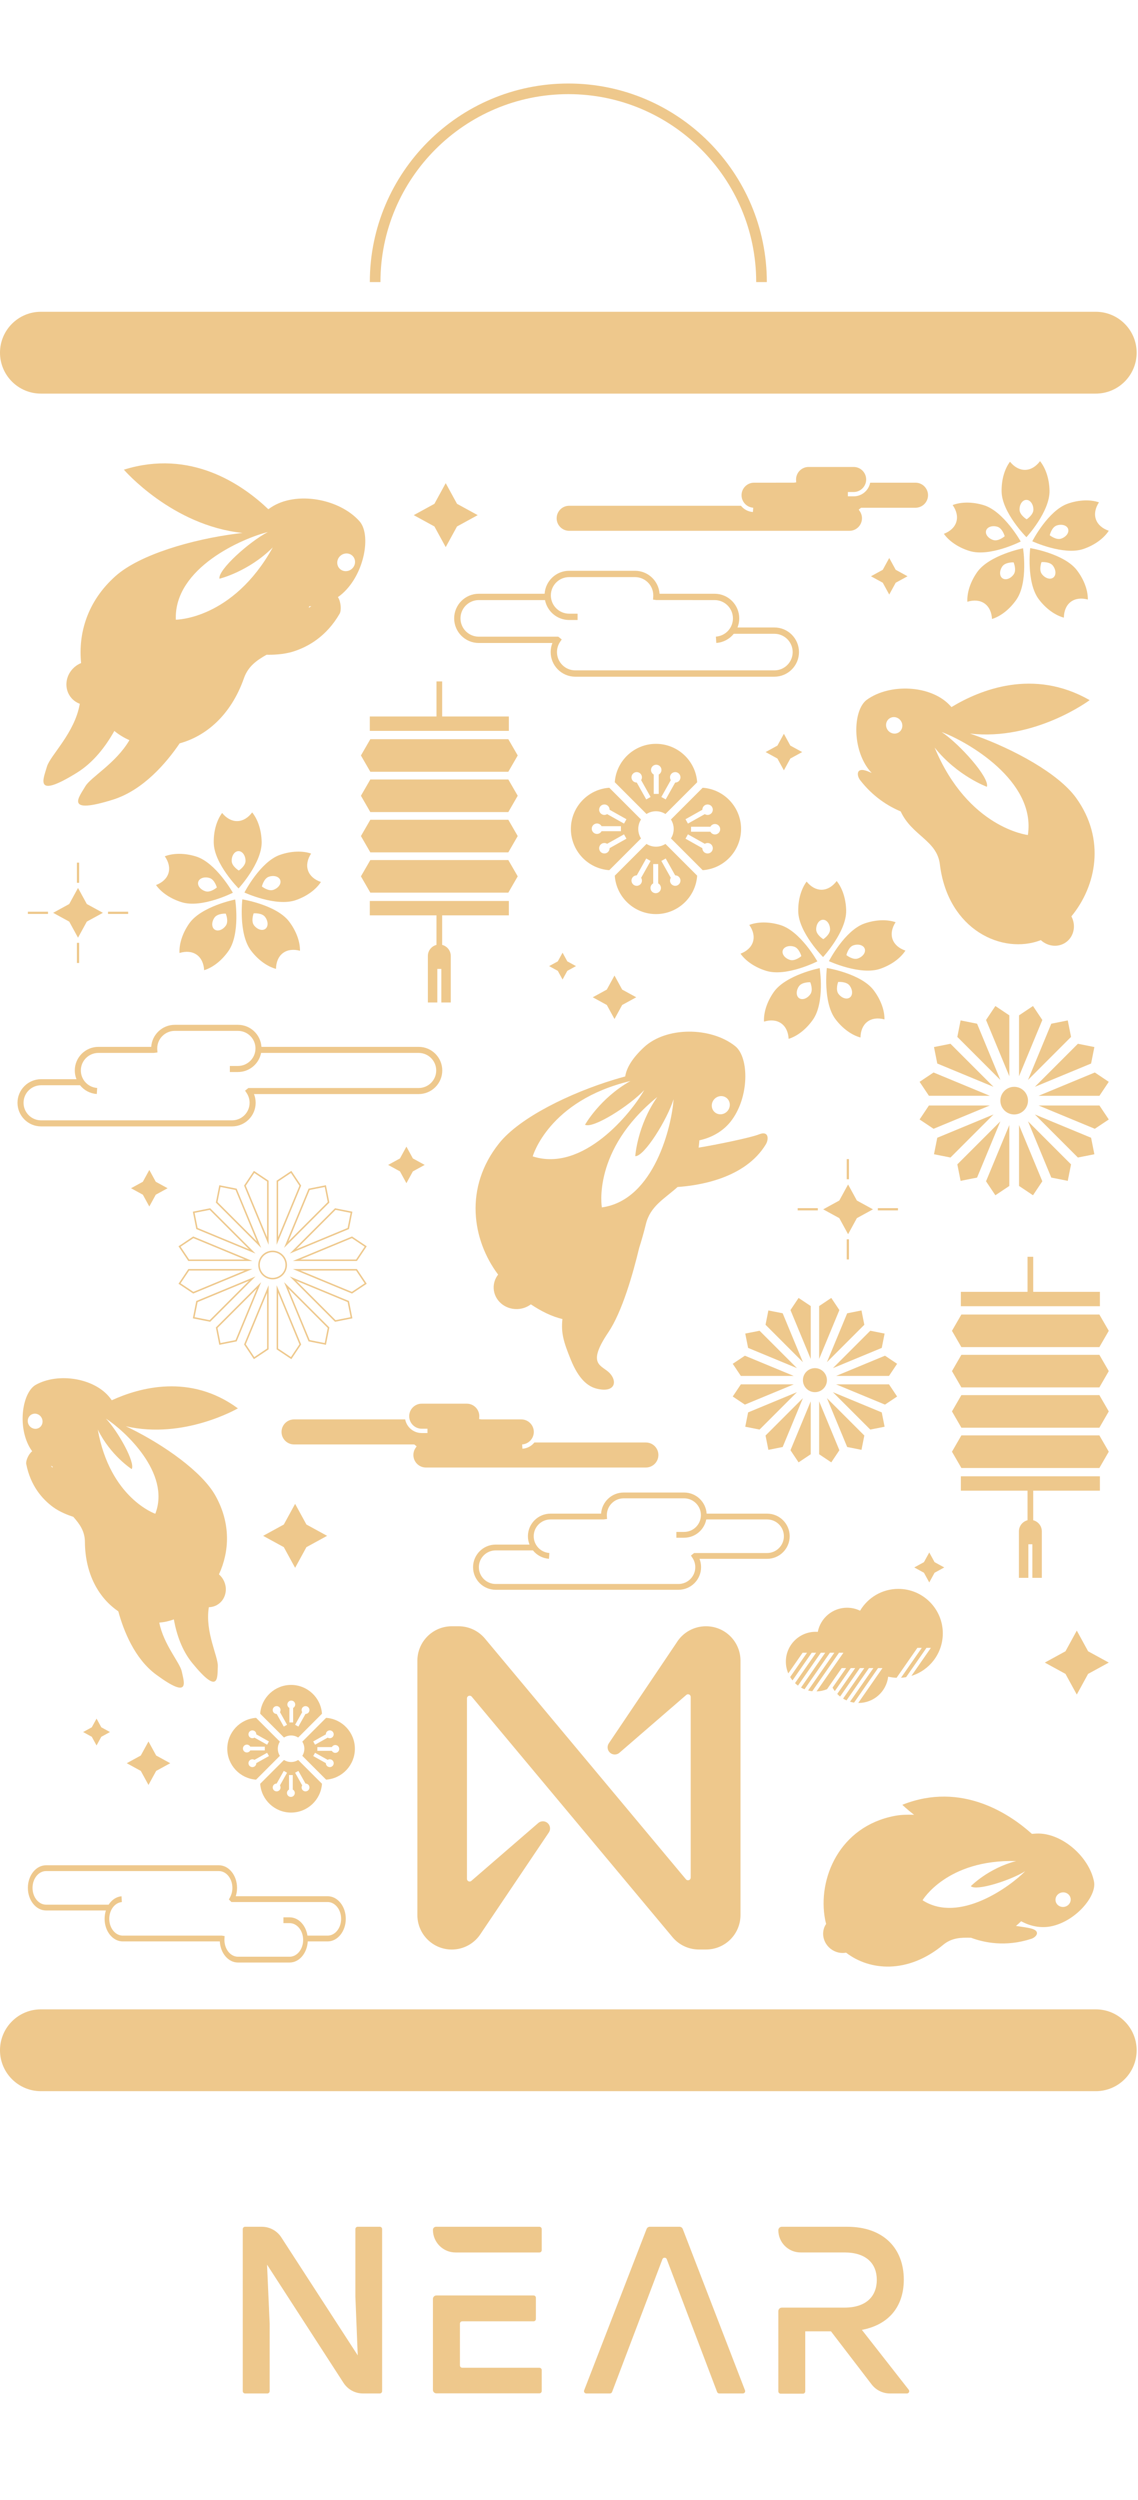 <svg height="1467" viewBox="0 0 668 1467" width="668" xmlns="http://www.w3.org/2000/svg"><g fill="#eec88c" fill-rule="evenodd" transform="translate(0 49)"><path d="m454.561 344.36h-116.884c-5.918 0-10.731-4.82-10.731-10.73 0-2.16.634-4.23 1.831-6l.955-1.42-2.032-1.63h-46.663c-5.919 0-10.734-4.82-10.734-10.73 0-5.92 4.815-10.74 10.734-10.74h38.874c1.29 6.65 7.151 11.69 14.171 11.69h4.954v-3.71h-4.954c-5.917 0-10.732-4.81-10.732-10.73s4.815-10.73 10.732-10.73h38.661c5.916 0 10.733 4.81 10.733 10.73 0 .25-.011.49-.026.74l-.114 1.73 2.001.27 34.159.01c5.919 0 10.733 4.82 10.733 10.74 0 5.63-4.397 10.33-10.008 10.7l.247 3.71c4.155-.28 7.806-2.33 10.258-5.37h23.835c5.918 0 10.733 4.82 10.733 10.74 0 5.91-4.815 10.73-10.733 10.73m0-25.18h-21.652c.662-1.65 1.028-3.45 1.028-5.33 0-7.97-6.479-14.45-14.441-14.45h-32.341c-.494-7.52-6.771-13.48-14.412-13.48h-38.661c-7.64 0-13.898 5.97-14.393 13.48h-38.652c-7.964 0-14.443 6.48-14.443 14.45 0 7.96 6.479 14.44 14.443 14.44h43.218c-.672 1.68-1.019 3.49-1.019 5.34 0 7.96 6.478 14.44 14.441 14.44h116.884c7.963 0 14.441-6.48 14.441-14.44 0-7.97-6.478-14.45-14.441-14.45"/><path d="m450.283 862.272h-42.854l-1.861 1.505.876 1.295c1.099 1.63 1.681 3.533 1.681 5.508 0 5.434-4.421 9.855-9.856 9.855h-107.325c-5.435 0-9.856-4.421-9.856-9.855s4.421-9.855 9.856-9.855h21.885c2.251 2.792 5.605 4.669 9.419 4.924l.227-3.398c-5.153-.342-9.189-4.663-9.189-9.833 0-5.435 4.421-9.856 9.855-9.856h31.139l2.063-.266-.103-1.582c-.015-.224-.023-.452-.023-.68 0-5.433 4.421-9.856 9.856-9.856h35.499c5.435 0 9.854 4.423 9.854 9.856 0 5.432-4.419 9.854-9.854 9.854h-4.549v3.405h4.549c6.446 0 11.828-4.625 13.012-10.731h35.699c5.433 0 9.855 4.421 9.855 9.856 0 5.432-4.422 9.854-9.855 9.854m0-23.114h-35.494c-.454-6.905-6.2-12.386-13.217-12.386h-35.499c-7.019 0-12.778 5.479-13.233 12.386h-29.699c-7.312 0-13.26 5.948-13.26 13.26 0 1.726.335 3.38.944 4.902h-19.881c-7.312 0-13.262 5.947-13.262 13.26s5.95 13.262 13.262 13.262h107.325c7.314 0 13.261-5.949 13.261-13.262 0-1.696-.318-3.355-.934-4.901h39.687c7.31 0 13.26-5.95 13.26-13.261 0-7.312-5.95-13.26-13.26-13.26"/><path d="m245.76 589.412h-99.972l-1.944 1.569.914 1.355c1.149 1.701 1.757 3.691 1.757 5.754 0 5.676-4.618 10.294-10.294 10.294h-112.105c-5.675 0-10.293-4.618-10.293-10.294s4.618-10.293 10.293-10.293h22.862c2.35 2.916 5.852 4.878 9.837 5.141l.236-3.549c-5.382-.359-9.597-4.87-9.597-10.271 0-5.677 4.619-10.294 10.294-10.294h32.525l2.159-.273-.112-1.662c-.016-.234-.024-.468-.024-.706 0-5.676 4.618-10.294 10.293-10.294h37.081c5.676 0 10.294 4.618 10.294 10.294 0 5.677-4.618 10.294-10.294 10.294h-4.752v3.556h4.752c6.734 0 12.355-4.831 13.593-11.209h92.497c5.675 0 10.293 4.617 10.293 10.294s-4.618 10.294-10.293 10.294m0-24.145h-92.285c-.475-7.209-6.477-12.936-13.805-12.936h-37.081c-7.329 0-13.348 5.724-13.821 12.936h-31.02c-7.638 0-13.851 6.212-13.851 13.851 0 1.803.35 3.531.987 5.12h-20.768c-7.637 0-13.851 6.214-13.851 13.852 0 7.637 6.214 13.851 13.851 13.851h112.105c7.638 0 13.851-6.214 13.851-13.851 0-1.772-.333-3.503-.977-5.121h96.665c7.637 0 13.852-6.213 13.852-13.851 0-7.639-6.215-13.851-13.852-13.851"/><path d="m192.321 1086.767h-11.836c-.952-6.104-5.278-10.731-10.461-10.731h-3.655v3.405h3.655c4.368 0 7.922 4.42 7.922 9.854 0 5.433-3.554 9.854-7.922 9.854h-30.358c-4.368 0-7.923-4.421-7.923-9.854 0-.228.008-.453.018-.677l.085-1.585-1.567-.266h-58.22c-4.367 0-7.921-4.423-7.921-9.855 0-5.171 3.245-9.49 7.385-9.833l-.181-3.399c-3.066.253-5.761 2.132-7.571 4.924h-36.75c-4.368 0-7.922-4.421-7.922-9.856s3.554-9.854 7.922-9.854h101.467c4.369 0 7.923 4.419 7.923 9.854 0 1.976-.469 3.881-1.353 5.511l-.706 1.296 1.501 1.501h56.468c4.367 0 7.92 4.421 7.92 9.856 0 5.432-3.553 9.855-7.92 9.855m0-23.117h-53.926c.496-1.548.753-3.205.753-4.902 0-7.312-4.782-13.261-10.66-13.261h-101.467c-5.878 0-10.66 5.949-10.66 13.261 0 7.314 4.782 13.261 10.66 13.261h35.139c-.489 1.522-.759 3.178-.759 4.903 0 7.311 4.781 13.261 10.658 13.261h56.969c.365 6.905 4.997 12.384 10.638 12.384h30.358c5.64 0 10.259-5.479 10.624-12.384h11.673c5.878 0 10.658-5.95 10.658-13.261 0-7.312-4.78-13.262-10.658-13.262"/><path d="m645.636 709.007h-39.142v-20.571h-3.341v20.571h-39.142v8.444h81.625z"/><path d="m564.011 825.697h39.142v17.339c-2.905.745-5.054 3.372-5.054 6.506v27.292h5.551v-19.706h2.347v19.706h5.55v-27.292c0-3.134-2.151-5.761-5.053-6.506v-17.339h39.142v-8.442h-81.625z"/><path d="m645.325 741.452 5.521-9.565-5.521-9.563h-81.003l-5.523 9.563 5.523 9.565z"/><path d="m564.322 745.966-5.523 9.565 5.523 9.563h81.003l5.521-9.563-5.521-9.565z"/><path d="m564.322 769.609-5.523 9.565 5.523 9.563h81.003l5.521-9.563-5.521-9.565z"/><path d="m564.322 793.253-5.523 9.563 5.523 9.562h81.003l5.521-9.562-5.521-9.563z"/><path d="m298.692 371.41h-39.141v-20.57h-3.342v20.57h-39.141v8.45h81.624z"/><path d="m217.068 488.1h39.141v17.34c-2.906.743-5.055 3.372-5.055 6.506v27.291h5.552v-19.705h2.347v19.705h5.55v-27.291c0-3.134-2.151-5.763-5.052-6.506v-17.34h39.141v-8.442h-81.624z"/><path d="m298.383 403.85 5.52-9.56-5.52-9.56h-81.003l-5.523 9.56 5.523 9.56z"/><path d="m217.38 408.37-5.523 9.56 5.523 9.57h81.003l5.519-9.57-5.519-9.56z"/><path d="m217.38 432.01-5.523 9.57 5.523 9.56h81.003l5.519-9.56-5.519-9.57z"/><path d="m217.38 455.66-5.523 9.56 5.523 9.565h81.003l5.519-9.565-5.519-9.56z"/><path d="m492.185 534.195c-1.896-2.512-.187-7.004-.187-7.004s4.791-.418 6.685 2.095c1.901 2.512 1.983 5.648.186 7.005-1.794 1.353-4.786.417-6.684-2.096m16.979 16.32c2.666-2.009 6.23-2.379 10.021-1.361.078-5.206-2.077-11.456-6.324-17.086-7.455-9.868-27.51-13.079-27.51-13.079s-2.397 20.168 5.06 30.038c4.248 5.629 9.673 9.409 14.698 10.757.061-3.923 1.389-7.253 4.055-9.269"/><path d="m496.825 511.431s1.081-4.684 4.059-5.712c2.975-1.029 5.984-.139 6.718 1.986.735 2.126-1.083 4.684-4.058 5.711-2.976 1.029-6.719-1.985-6.719-1.985m34.649-2.642c-3.714-1.269-6.469-3.561-7.56-6.719-1.092-3.156-.337-6.66 1.801-9.95-4.924-1.685-11.54-1.568-18.202.733-11.691 4.043-20.942 22.125-20.942 22.125s18.438 8.509 30.13 4.472c6.666-2.306 11.937-6.293 14.773-10.661"/><path d="m483.062 490.68c2.25-.044 4.122 2.477 4.177 5.628.059 3.145-3.961 5.774-3.961 5.774s-4.122-2.477-4.181-5.627c-.058-3.146 1.716-5.732 3.965-5.775m.068 21.896s13.794-14.907 13.567-27.274c-.133-7.05-2.297-13.299-5.575-17.344-2.351 3.14-5.385 5.052-8.725 5.115-3.339.063-6.44-1.738-8.911-4.787-3.121 4.164-5.053 10.489-4.922 17.539.227 12.366 14.566 26.751 14.566 26.751"/><path d="m463.741 514.251c-3.012-.919-4.921-3.408-4.268-5.558.655-2.147 3.625-3.151 6.643-2.234 3.014.921 4.268 5.558 4.268 5.558s-3.632 3.152-6.643 2.234m-5.704-20.472c-6.744-2.055-13.357-1.927-18.217-.062 2.259 3.209 3.142 6.683 2.171 9.88-.975 3.196-3.645 5.588-7.309 6.993 2.996 4.257 8.413 8.05 15.159 10.104 11.832 3.602 29.944-5.588 29.944-5.588s-9.913-17.726-21.748-21.327"/><path d="m469.082 536.699c-1.842-1.287-1.877-4.424-.074-7.004 1.805-2.581 6.603-2.341 6.603-2.341s1.879 4.424.078 7.004c-1.809 2.587-4.764 3.631-6.607 2.341m12.075-17.629s-19.922 3.951-27.005 14.091c-4.041 5.782-5.961 12.109-5.688 17.307 3.753-1.155 7.328-.921 10.066.991s4.19 5.191 4.395 9.11c4.976-1.533 10.254-5.515 14.293-11.294 7.082-10.139 3.939-30.205 3.939-30.205"/><path d="m149.086 493.924c-1.897-2.512-.187-7.005-.187-7.005s4.79-.417 6.685 2.096c1.901 2.511 1.982 5.648.187 7.005-1.795 1.353-4.787.417-6.685-2.096m16.979 16.32c2.667-2.009 6.23-2.379 10.022-1.361.077-5.206-2.076-11.456-6.326-17.085-7.454-9.869-27.51-13.08-27.51-13.08s-2.395 20.168 5.06 30.038c4.249 5.629 9.674 9.409 14.7 10.756.06-3.922 1.388-7.252 4.054-9.268"/><path d="m153.727 471.161s1.08-4.684 4.059-5.711c2.975-1.03 5.985-.14 6.718 1.984.734 2.127-1.083 4.685-4.058 5.712-2.976 1.029-6.719-1.985-6.719-1.985m34.65-2.642c-3.715-1.269-6.469-3.559-7.562-6.719-1.091-3.16-.335-6.66 1.801-9.95-4.923-1.69-11.538-1.57-18.201.73-11.692 4.05-20.942 22.128-20.942 22.128s18.439 8.51 30.13 4.472c6.665-2.306 11.937-6.293 14.774-10.661"/><path d="m139.963 450.41c2.25-.04 4.121 2.48 4.178 5.63.058 3.14-3.963 5.77-3.963 5.77s-4.12-2.48-4.181-5.63c-.056-3.14 1.718-5.73 3.966-5.77m.07 21.896s13.792-14.906 13.565-27.276c-.132-7.05-2.297-13.3-5.574-17.34-2.353 3.14-5.385 5.05-8.725 5.11-3.339.07-6.44-1.74-8.911-4.78-3.123 4.16-5.055 10.48-4.923 17.53.228 12.37 14.568 26.756 14.568 26.756"/><path d="m120.643 473.98c-3.011-.919-4.921-3.408-4.267-5.558.655-2.148 3.625-3.152 6.643-2.234 3.013.921 4.267 5.558 4.267 5.558s-3.632 3.152-6.643 2.234m-5.704-20.47c-6.744-2.06-13.358-1.93-18.216-.06 2.258 3.21 3.141 6.68 2.169 9.88-.974 3.191-3.644 5.584-7.307 6.988 2.996 4.258 8.413 8.051 15.159 10.105 11.833 3.602 29.944-5.588 29.944-5.588s-9.913-17.725-21.748-21.325"/><path d="m125.983 496.428c-1.843-1.287-1.878-4.424-.074-7.004 1.805-2.581 6.603-2.341 6.603-2.341s1.878 4.425.077 7.004c-1.808 2.587-4.762 3.631-6.606 2.341m12.075-17.629s-19.921 3.951-27.006 14.091c-4.04 5.782-5.96 12.109-5.686 17.307 3.753-1.155 7.328-.922 10.066.991 2.738 1.912 4.19 5.191 4.395 9.11 4.975-1.533 10.254-5.515 14.292-11.294 7.082-10.139 3.939-30.205 3.939-30.205"/><path d="m611.554 287.83c-1.896-2.51-.187-7-.187-7s4.791-.42 6.685 2.09c1.902 2.51 1.985 5.65.188 7.01-1.794 1.35-4.786.41-6.686-2.1m16.98 16.32c2.666-2.01 6.231-2.38 10.023-1.36.077-5.21-2.077-11.46-6.327-17.08-7.453-9.88-27.51-13.09-27.51-13.09s-2.395 20.17 5.06 30.04c4.248 5.63 9.673 9.41 14.7 10.76.061-3.92 1.39-7.25 4.054-9.27"/><path d="m616.194 265.07s1.081-4.69 4.061-5.72c2.975-1.02 5.984-.13 6.718 1.99.733 2.13-1.084 4.69-4.058 5.71-2.978 1.03-6.721-1.98-6.721-1.98m34.652-2.64c-3.715-1.27-6.471-3.57-7.563-6.72-1.09-3.16-.336-6.66 1.801-9.95-4.923-1.69-11.538-1.57-18.202.73-11.691 4.04-20.94 22.12-20.94 22.12s18.438 8.51 30.128 4.48c6.666-2.31 11.938-6.3 14.776-10.66"/><path d="m602.433 244.32c2.25-.05 4.122 2.47 4.177 5.62.058 3.15-3.961 5.78-3.961 5.78s-4.122-2.48-4.183-5.63c-.056-3.15 1.717-5.73 3.967-5.77m.068 21.89s13.793-14.91 13.565-27.27c-.131-7.05-2.296-13.3-5.573-17.35-2.353 3.14-5.383 5.06-8.725 5.12-3.339.06-6.439-1.74-8.911-4.79-3.123 4.17-5.053 10.49-4.922 17.54.228 12.37 14.566 26.75 14.566 26.75"/><path d="m583.112 267.89c-3.014-.92-4.922-3.41-4.268-5.56.657-2.15 3.625-3.15 6.644-2.24 3.011.93 4.265 5.56 4.265 5.56s-3.63 3.15-6.641 2.24m-5.702-20.48c-6.748-2.05-13.36-1.92-18.221-.06 2.26 3.21 3.143 6.69 2.171 9.88-.975 3.2-3.644 5.59-7.306 7 2.995 4.25 8.412 8.05 15.158 10.1 11.832 3.6 29.944-5.59 29.944-5.59s-9.914-17.72-21.746-21.33"/><path d="m588.453 290.33c-1.844-1.28-1.879-4.42-.076-7 1.805-2.58 6.605-2.34 6.605-2.34s1.877 4.42.076 7c-1.807 2.59-4.762 3.63-6.605 2.34m12.074-17.62s-19.922 3.95-27.006 14.09c-4.039 5.78-5.96 12.11-5.685 17.3 3.752-1.15 7.327-.92 10.065.99 2.74 1.92 4.19 5.2 4.395 9.11 4.975-1.53 10.254-5.51 14.291-11.29 7.084-10.14 3.94-30.2 3.94-30.2"/><path d="m459.433 721.607-8.403-1.674-1.668 8.407 21.955 21.957z"/><path d="m475.886 717.351-7.124-4.761-4.759 7.124 11.883 28.687z"/><path d="m465.926 758.363-28.688-11.882-7.125 4.756 4.763 7.126z"/><path d="m507.358 728.337-1.672-8.404-8.401 1.674-11.884 28.686z"/><path d="m487.956 712.59-7.124 4.761v31.05l11.882-28.687z"/><path d="m517.587 741.91 1.672-8.403-8.406-1.67-21.955 21.956z"/><path d="m521.842 758.363 4.761-7.126-7.124-4.756-28.689 11.882z"/><path d="m434.874 763.307-4.761 7.124 7.124 4.759 28.689-11.883z"/><path d="m467.82 753.793-21.958-21.956-8.403 1.67 1.672 8.403z"/><path d="m480.832 804.319 7.124 4.761 4.759-7.126-11.883-28.687z"/><path d="m488.897 767.877 21.955 21.955 8.406-1.67-1.672-8.401z"/><path d="m497.285 800.062 8.401 1.67 1.672-8.401-21.957-21.955z"/><path d="m490.79 763.307 28.687 11.883 7.126-4.759-4.761-7.124z"/><path d="m449.361 793.331 1.668 8.401 8.403-1.67 11.884-28.685z"/><path d="m439.131 779.76-1.672 8.401 8.403 1.67 21.955-21.955z"/><path d="m468.762 809.08 7.124-4.761v-31.052l-11.883 28.687z"/><path d="m485.405 760.835c0-3.892-3.154-7.05-7.048-7.05-3.892 0-7.047 3.158-7.047 7.05 0 3.893 3.155 7.047 7.047 7.047 3.894 0 7.048-3.154 7.048-7.047"/><path d="m127.668 656.335 23.123 23.123-12.515-30.214-8.849-1.76zm25.641 26.893-26.601-26.601 2.023-10.183 10.181 2.026z"/><path d="m144.269 646.765 12.513 30.213v-32.702l-7.502-5.016zm13.397 34.656-14.395-34.756 5.766-8.63 8.629 5.767z"/><path d="m111.021 690.036h32.702l-30.214-12.517-7.503 5.014zm37.146.885h-37.618l-5.768-8.632 8.631-5.766z"/><path d="m181.771 649.245-12.514 30.214 23.124-23.123-1.758-8.851zm-15.03 33.979 14.394-34.753 10.182-2.026 2.023 10.181-.166.168z"/><path d="m163.267 644.276v32.7l12.514-30.213-5.01-7.503zm-.884 37.146v-37.62l8.633-5.767 5.763 8.63z"/><path d="m196.965 660.921-23.124 23.126 30.217-12.517 1.76-8.85zm-26.89 25.642 26.599-26.603 10.185 2.025-2.028 10.182z"/><path d="m176.325 690.036h32.7l5.017-7.503-7.502-5.014zm33.174.885h-37.618l34.757-14.398 8.629 5.766z"/><path d="m106.007 704.022 7.505 5.012 30.212-12.513h-32.703zm7.407 6.01-8.633-5.766 5.769-8.63h37.618z"/><path d="m115.993 671.531 30.212 12.515-23.123-23.124-8.85 1.758zm33.979 15.03-34.754-14.393-2.026-10.182 10.181-2.025.166.168z"/><path d="m163.267 742.281 7.504 5.014 5.01-7.504-12.514-30.213zm7.749 6.24-8.633-5.767v-37.62l14.396 34.753z"/><path d="m173.843 702.511 23.122 23.122 8.852-1.758-1.759-8.849zm22.831 24.081-.167-.166-26.432-26.431 34.756 14.394 2.026 10.18z"/><path d="m181.771 737.31 8.852 1.76 1.758-8.849-23.124-23.124zm9.546 2.801-10.182-2.028-14.394-34.754 26.599 26.6z"/><path d="m176.325 696.521 30.212 12.513 7.505-5.012-5.017-7.501zm30.311 13.511-34.755-14.396h37.618l5.768 8.63z"/><path d="m127.668 730.221 1.759 8.849 8.849-1.76 12.514-30.213zm1.063 9.89-2.023-10.182.167-.168 26.433-26.433-14.396 34.755z"/><path d="m114.229 723.876 8.854 1.758 23.122-23.122-30.215 12.514zm9.145 2.717-10.185-2.024 2.026-10.179 34.757-14.394z"/><path d="m144.269 739.791 5.011 7.504 7.502-5.014v-32.703zm4.768 8.73-5.766-8.633 14.395-34.754v37.62z"/><path d="m160.025 685.739c-4.157 0-7.54 3.382-7.54 7.538 0 4.159 3.383 7.54 7.54 7.54 4.156 0 7.538-3.381 7.538-7.54 0-4.156-3.382-7.538-7.538-7.538m0 15.961c-4.645 0-8.423-3.777-8.423-8.423 0-4.644 3.778-8.423 8.423-8.423s8.422 3.779 8.422 8.423c0 4.646-3.777 8.423-8.422 8.423"/><path d="m573.537 551.68-9.67-1.925-1.923 9.672 25.271 25.271z"/><path d="m592.475 546.781-8.2-5.479-5.478 8.201 13.678 33.014z"/><path d="m581.012 593.981-33.017-13.676-8.2 5.478 5.48 8.198z"/><path d="m628.697 559.426-1.925-9.671-9.672 1.925-13.674 33.014z"/><path d="m606.363 541.301-8.198 5.479v35.737l13.677-33.017z"/><path d="m640.467 575.045 1.927-9.671-9.676-1.921-25.268 25.269z"/><path d="m645.365 593.981 5.481-8.198-8.202-5.478-33.015 13.676z"/><path d="m545.274 599.672-5.479 8.198 8.2 5.478 33.016-13.676z"/><path d="m583.188 588.721-25.267-25.268-9.671 1.921 1.922 9.671z"/><path d="m598.165 646.873 8.198 5.48 5.48-8.203-13.678-33.014z"/><path d="m607.45 604.933 25.268 25.268 9.673-1.922-1.924-9.672z"/><path d="m617.101 641.973 9.672 1.925 1.925-9.672-25.271-25.269z"/><path d="m609.629 599.672 33.016 13.676 8.202-5.478-5.48-8.198z"/><path d="m561.944 634.226 1.923 9.672 9.67-1.925 13.678-33.016z"/><path d="m550.171 618.607-1.925 9.672 9.676 1.922 25.267-25.268z"/><path d="m584.274 652.353 8.2-5.48v-35.738l-13.678 33.015z"/><path d="m603.431 596.826c0-4.479-3.631-8.111-8.11-8.111-4.481 0-8.114 3.632-8.114 8.111s3.633 8.111 8.114 8.111c4.479 0 8.11-3.632 8.11-8.111"/><path d="m383.739 416.83h2.935v-11.35c.973-.54 1.603-1.57 1.603-2.69 0-1.69-1.377-3.07-3.069-3.07-1.694 0-3.07 1.38-3.07 3.07 0 1.12.63 2.15 1.601 2.69zm4.466 1.82 2.557 1.43 5.559-9.9h.041c1.109 0 2.133-.59 2.671-1.56.832-1.47.305-3.35-1.171-4.18-.46-.25-.977-.39-1.5-.39-1.111 0-2.138.6-2.679 1.57-.549.98-.506 2.19.081 3.13zm-8.862 1.43 2.558-1.43-5.56-9.9c.588-.94.631-2.15.083-3.13-.543-.97-1.57-1.57-2.68-1.57-.523 0-1.041.14-1.501.39-1.477.83-2 2.71-1.171 4.18.538.97 1.564 1.56 2.674 1.56h.038zm11.271 8.55c-1.668-1.06-3.582-1.61-5.563-1.61-1.977 0-3.886.55-5.55 1.61l-18.635-18.64c.889-12.65 11.461-22.53 24.185-22.53 12.733 0 23.307 9.88 24.19 22.55z"/><path d="m373.744 464.64c-1.109 0-2.134.6-2.672 1.563-.403.714-.5 1.543-.279 2.332.221.791.736 1.447 1.45 1.846.46.258.979.394 1.501.394 1.11 0 2.137-.6 2.68-1.567.549-.979.506-2.188-.083-3.128l5.56-9.9-2.559-1.44-5.558 9.9c-.014 0-.028 0-.04 0zm20.021 1.44c-.587.94-.631 2.149-.082 3.128.541.967 1.568 1.567 2.679 1.567.524 0 1.04-.136 1.5-.394.713-.399 1.23-1.055 1.45-1.846.224-.789.124-1.618-.279-2.332-.538-.963-1.561-1.563-2.671-1.563-.013 0-.027 0-.041 0l-5.558-9.9-2.558 1.44zm-10.333 3.271c-.973.532-1.603 1.564-1.603 2.688 0 1.692 1.376 3.07 3.067 3.07 1.695 0 3.072-1.378 3.072-3.07 0-1.124-.63-2.156-1.602-2.688v-11.351h-2.934zm1.62 18.015c-12.729-.002-23.301-9.88-24.186-22.536l18.631-18.63c1.666 1.05 3.577 1.61 5.555 1.61 1.985 0 3.897-.56 5.567-1.62l18.622 18.62c-.879 12.67-11.451 22.554-24.189 22.556z"/><path d="m402.384 431.7 1.436 2.56 9.901-5.56c.488.31 1.056.48 1.638.48.518 0 1.033-.14 1.49-.4.715-.4 1.231-1.05 1.452-1.84.222-.79.122-1.62-.277-2.34-.543-.96-1.57-1.56-2.681-1.56-.521 0-1.042.13-1.498.39-.981.55-1.571 1.61-1.563 2.71zm14.606 7.33c.535.98 1.566 1.61 2.689 1.61 1.693 0 3.069-1.38 3.069-3.07s-1.376-3.07-3.069-3.07c-1.123 0-2.154.63-2.687 1.6h-11.356v2.93zm-4.708 9.65c-.008 1.11.582 2.17 1.563 2.72.456.25.977.39 1.498.39 1.111 0 2.136-.6 2.681-1.57.399-.71.499-1.54.277-2.33-.221-.79-.737-1.45-1.452-1.85-.457-.25-.972-.39-1.49-.39-.582 0-1.15.17-1.638.47l-9.901-5.56-1.436 2.56zm-18.446-5.72c1.058-1.66 1.617-3.57 1.617-5.55s-.561-3.89-1.617-5.55l18.629-18.63c12.663.88 22.54 11.45 22.54 24.18s-9.875 23.3-22.533 24.19z"/><path d="m366.289 434.26 1.435-2.56-9.901-5.56c.013-1.1-.58-2.16-1.56-2.71-.458-.26-.976-.39-1.498-.39-1.112 0-2.137.6-2.68 1.57-.4.71-.499 1.54-.278 2.33s.738 1.44 1.452 1.84c.455.26.971.4 1.49.4.58 0 1.149-.17 1.638-.48zm-15.86-.07c-1.694 0-3.072 1.38-3.072 3.07s1.378 3.07 3.072 3.07c1.123 0 2.155-.63 2.685-1.6h11.356v-2.94h-11.356c-.53-.97-1.562-1.6-2.685-1.6zm4.32 11.46c-.521 0-1.035.14-1.491.39-.713.4-1.23 1.06-1.451 1.85s-.122 1.62.278 2.33c.543.97 1.568 1.57 2.68 1.57.522 0 1.04-.14 1.5-.39.978-.55 1.571-1.61 1.558-2.72l9.901-5.56-1.435-2.55-9.902 5.55c-.489-.3-1.058-.47-1.638-.47zm2.895 15.95c-12.663-.88-22.542-11.45-22.542-24.19 0-12.73 9.885-23.31 22.551-24.18l18.624 18.62c-1.063 1.67-1.622 3.58-1.622 5.56s.557 3.9 1.62 5.56z"/><path d="m169.88 961.683h2.199v-8.515c.731-.397 1.202-1.172 1.202-2.015 0-1.268-1.032-2.301-2.3-2.301-1.27 0-2.302 1.033-2.302 2.301 0 .842.471 1.617 1.201 2.015zm3.347 1.361 1.918 1.078 4.169-7.423h.028c.832 0 1.601-.448 2.006-1.17.622-1.107.226-2.513-.88-3.132-.344-.195-.734-.296-1.126-.296-.832 0-1.601.45-2.009 1.174-.411.734-.379 1.641.062 2.346zm-6.644 1.078 1.917-1.078-4.168-7.423c.442-.705.474-1.612.062-2.346-.408-.724-1.178-1.174-2.009-1.174-.393 0-.781.101-1.125.294-1.108.621-1.501 2.027-.88 3.134.405.722 1.173 1.17 2.005 1.17h.029zm8.45 6.411c-1.251-.796-2.684-1.213-4.17-1.213-1.482 0-2.913.416-4.163 1.21l-13.972-13.974c.667-9.489 8.593-16.894 18.135-16.894 9.546 0 17.475 7.409 18.137 16.904z"/><path d="m162.385 997.533c-.833 0-1.6.448-2.005 1.17-.301.534-.375 1.156-.208 1.748.166.594.552 1.084 1.088 1.385.344.193.732.296 1.125.296.831 0 1.602-.451 2.008-1.177.413-.734.381-1.64-.061-2.344l4.168-7.425-1.918-1.075-4.168 7.423c-.009-.001-.019-.001-.029-.001zm15.01 1.078c-.441.704-.474 1.61-.062 2.344.408.726 1.177 1.177 2.009 1.177.393 0 .782-.103 1.126-.296.535-.301.922-.791 1.09-1.385.166-.592.091-1.214-.21-1.748-.405-.722-1.174-1.17-2.004-1.17-.011 0-.021 0-.031.001l-4.168-7.423-1.918 1.075zm-7.747 2.453c-.73.398-1.202 1.172-1.202 2.014 0 1.269 1.033 2.303 2.301 2.303 1.27 0 2.302-1.034 2.302-2.303 0-.841-.472-1.616-1.201-2.014v-8.514h-2.2zm1.216 13.506c-9.545-.001-17.471-7.407-18.136-16.9l13.969-13.97c1.25.794 2.683 1.212 4.167 1.212 1.487 0 2.921-.42 4.172-1.215l13.965 13.962c-.659 9.499-8.588 16.91-18.137 16.911z"/><path d="m183.857 972.835 1.078 1.917 7.422-4.168c.367.23.793.355 1.229.355.389 0 .776-.102 1.118-.293.536-.302.923-.793 1.088-1.385.166-.593.091-1.213-.209-1.748-.407-.727-1.176-1.176-2.009-1.176-.392 0-.779.101-1.124.295-.734.412-1.179 1.202-1.169 2.034zm10.953 5.497c.4.729 1.174 1.201 2.016 1.201 1.269 0 2.301-1.032 2.301-2.302 0-1.268-1.032-2.3-2.301-2.3-.842 0-1.616.471-2.016 1.201h-8.514v2.2zm-3.529 7.232c-.01.833.435 1.623 1.17 2.036.342.192.731.296 1.123.296.833 0 1.602-.453 2.009-1.176.3-.536.375-1.157.209-1.75-.165-.591-.552-1.083-1.088-1.385-.342-.191-.729-.292-1.118-.292-.436 0-.862.124-1.229.353l-7.422-4.167-1.078 1.919zm-13.831-4.286c.793-1.249 1.209-2.681 1.209-4.162 0-1.484-.417-2.917-1.211-4.168l13.969-13.968c9.494.664 16.9 8.589 16.9 18.136 0 9.54-7.404 17.469-16.895 18.134z"/><path d="m156.792 974.752 1.078-1.917-7.424-4.169c.01-.832-.434-1.622-1.169-2.034-.342-.194-.731-.295-1.124-.295-.833 0-1.602.449-2.008 1.176-.301.535-.376 1.155-.208 1.748.165.592.55 1.083 1.087 1.384.341.192.728.294 1.118.294.435 0 .861-.125 1.228-.355zm-11.891-.053c-1.269 0-2.301 1.032-2.301 2.3 0 1.269 1.032 2.302 2.301 2.302.842 0 1.617-.472 2.016-1.201h8.513v-2.201h-8.513c-.399-.73-1.174-1.2-2.016-1.2zm3.241 8.594c-.39 0-.777.101-1.118.292-.537.302-.922.794-1.087 1.385-.168.593-.093 1.214.208 1.75.406.723 1.175 1.176 2.008 1.176.393 0 .782-.104 1.124-.296.735-.413 1.179-1.203 1.169-2.036l7.424-4.166-1.078-1.919-7.423 4.167c-.366-.229-.792-.353-1.227-.353zm2.171 11.96c-9.495-.663-16.903-8.589-16.903-18.137 0-9.551 7.411-17.478 16.909-18.137l13.964 13.963c-.796 1.252-1.217 2.686-1.217 4.174 0 1.485.419 2.918 1.215 4.168z"/><path d="m473.733 920.772h-2.582l-8.437 12.134c-.912-2.121-1.42-4.456-1.42-6.913 0-9.668 7.836-17.505 17.503-17.505.417 0 .832.021 1.244.049 1.553-8.074 8.654-14.174 17.183-14.174 2.737 0 5.327.628 7.635 1.75 4.547-7.666 12.901-12.806 22.46-12.806 14.416 0 26.103 11.687 26.103 26.102 0 11.75-7.763 21.683-18.441 24.959l11.445-16.462h-2.583l-11.957 17.2c-.984.175-1.984.295-3.002.355l12.205-17.555h-2.583l-12.218 17.576c-1.69-.066-3.339-.288-4.931-.661-1.024 8.69-8.411 15.431-17.377 15.431-.067 0-.132-.005-.198-.006l14.229-20.465h-2.582l-14.092 20.269c-.815-.123-1.611-.302-2.384-.535l13.721-19.734h-2.583l-13.192 18.974c-.698-.308-1.372-.665-2.018-1.059l12.456-17.915h-2.582l-11.612 16.7c-.597-.473-1.161-.982-1.693-1.528l10.551-15.172h-2.584l-9.394 13.512c-.49-.649-.936-1.331-1.333-2.045l7.974-11.467h-2.583l-8.612 12.386c-1.912.791-3.992 1.251-6.174 1.311l15.786-22.706h-2.581l-15.717 22.606c-.833-.095-1.648-.247-2.44-.455l15.402-22.151h-2.582l-14.915 21.453c-.713-.287-1.402-.621-2.064-.997l14.223-20.456h-2.581l-13.422 19.304c-.61-.451-1.189-.944-1.734-1.468l12.401-17.836h-2.583l-11.289 16.239c-.505-.624-.97-1.28-1.387-1.968z"/><path d="m638.708 919.92 12.139 6.638-12.139 6.635-6.636 12.135-6.639-12.135-12.133-6.635 12.133-6.638 6.639-12.137z"/><path d="m268.27 246.63 12.137 6.64-12.137 6.64-6.637 12.13-6.638-12.13-12.133-6.64 12.133-6.64 6.638-12.13z"/><path d="m179.871 845.548 12.137 6.638-12.137 6.637-6.636 12.136-6.639-12.136-12.135-6.637 12.135-6.638 6.639-12.137z"/><path d="m548.584 867.622 5.689 3.111-5.689 3.113-3.111 5.687-3.113-5.687-5.689-3.113 5.689-3.111 3.113-5.687z"/><path d="m333.006 515.098 5.098 2.788-5.098 2.788-2.787 5.096-2.789-5.096-5.097-2.788 5.097-2.788 2.789-5.097z"/><path d="m365.215 531.665 8.249 4.512-8.249 4.512-4.511 8.251-4.515-8.251-8.249-4.512 8.249-4.512 4.515-8.251z"/><path d="m59.461 964.527 5.096 2.786-5.096 2.788-2.787 5.097-2.789-5.097-5.096-2.788 5.096-2.786 2.789-5.097z"/><path d="m91.671 981.091 8.248 4.513-8.248 4.512-4.513 8.25-4.513-8.25-8.25-4.512 8.25-4.513 4.513-8.25z"/><path d="m242.359 630.743 6.937 3.794-6.937 3.793-3.792 6.936-3.796-6.936-6.933-3.793 6.933-3.794 3.796-6.935z"/><path d="m91.439 644.426 6.937 3.794-6.937 3.794-3.793 6.934-3.795-6.934-6.935-3.794 6.935-3.794 3.795-6.936z"/><path d="m525.773 285.34 6.935 3.8-6.935 3.79-3.795 6.94-3.795-6.94-6.933-3.79 6.933-3.8 3.795-6.93z"/><path d="m463.927 388.5 6.935 3.79-6.935 3.8-3.793 6.93-3.795-6.93-6.935-3.8 6.935-3.79 3.795-6.94z"/><path d="m50.96 481.453 9.438 5.164-9.438 5.161-5.162 9.44-5.163-9.44-9.439-5.161 9.439-5.164 5.163-9.437z"/><path d="m45.133 469.004h1.327v-11.823h-1.327z"/><path d="m45.133 516.051h1.327v-11.822h-1.327z"/><path d="m63.41 487.28h11.822v-1.327h-11.822z"/><path d="m16.361 487.28h11.822v-1.327h-11.822z"/><path d="m502.983 655.439 9.439 5.164-9.439 5.162-5.161 9.439-5.164-9.439-9.438-5.162 9.438-5.164 5.164-9.438z"/><path d="m497.014 642.954h1.324v-11.822h-1.324z"/><path d="m497.014 690.003h1.324v-11.821h-1.324z"/><path d="m515.289 661.229h11.821v-1.327h-11.821z"/><path d="m468.239 661.229h11.825v-1.327h-11.825z"/><path d="m326.747 255.12c0-4.05 3.294-7.35 7.346-7.35h100.848c1.677 2.08 4.177 3.49 7.02 3.67l.17-2.53c-3.841-.25-6.85-3.47-6.85-7.33 0-4.05 3.296-7.35 7.347-7.35l23.381-.01 1.369-.18-.078-1.18c-.011-.17-.018-.34-.018-.51 0-4.05 3.296-7.35 7.346-7.35h26.462c4.052 0 7.345 3.3 7.345 7.35s-3.293 7.35-7.345 7.35h-3.39v2.54h3.39c4.807 0 8.817-3.45 9.7-8.01h26.609c4.05 0 7.346 3.3 7.346 7.35s-3.296 7.35-7.346 7.35h-31.941l-1.391 1.11.654.97c.82 1.22 1.254 2.64 1.254 4.11 0 4.05-3.294 7.35-7.346 7.35h-164.536c-4.052 0-7.346-3.3-7.346-7.35"/><path d="m379.129 812.099h-129.129c-4.051 0-7.346-3.296-7.346-7.347 0-1.47.433-2.892 1.253-4.106l.655-.97-1.392-1.116h-70.571c-4.05 0-7.346-3.296-7.346-7.347 0-4.05 3.296-7.345 7.346-7.345h65.241c.882 4.551 4.892 8.002 9.698 8.002h3.39v-2.54h-3.39c-4.051 0-7.346-3.296-7.346-7.346s3.295-7.348 7.346-7.348h26.462c4.052 0 7.347 3.298 7.347 7.348 0 .17-.007.338-.018.504l-.077 1.183 1.368.186 23.381.011c4.052 0 7.347 3.295 7.347 7.345 0 3.855-3.009 7.074-6.85 7.331l.169 2.534c2.843-.19 5.344-1.59 7.021-3.671h65.441c4.054 0 7.348 3.297 7.348 7.345 0 4.051-3.294 7.347-7.348 7.347"/><path d="m667.207 157.95c0 13.26-10.747 24.01-24.009 24.01h-619.188c-13.259 0-24.01-10.75-24.01-24.01s10.751-24.01 24.01-24.01h619.188c13.262 0 24.009 10.75 24.009 24.01"/><path d="m667.207 1154.037c0 13.258-10.747 24.007-24.009 24.007h-619.188c-13.259 0-24.01-10.749-24.01-24.007 0-13.262 10.751-24.011 24.01-24.011h619.188c13.262 0 24.009 10.749 24.009 24.011"/><path d="m450.127 116.52h-6.243c0-60.81-49.472-110.28-110.279-110.28-60.811 0-110.282 49.47-110.282 110.28h-6.242c0-64.25 52.273-116.52 116.524-116.52s116.522 52.27 116.522 116.52"/><path d="m596.5 1043.014c-16.387 4.208-26.641 14.752-26.641 14.752 3.237 2.988 23.365-3.421 31.931-8.815-8.725 8.926-38.681 30.965-60.255 17.061 0 0 14.248-24.087 54.965-22.998m26.73 18.453c2.426-.463 4.75 1.044 5.191 3.363.441 2.321-1.167 4.576-3.591 5.037-2.425.462-4.748-1.045-5.189-3.365-.443-2.318 1.166-4.574 3.589-5.035m-98.052-44.96c-32.494 6.188-45.401 36.94-40.853 60.824.164.867.372 1.72.612 2.564-3.108 4.514-2.041 10.89 2.557 14.547 2.719 2.162 6.087 2.907 9.152 2.32 13.671 10.611 36.166 12.674 56.966-4.575 5.086-4.218 10.533-4.342 16.41-4.161 7.28 2.745 20.078 5.617 35.371.608 2.733-.896 5.502-4.179.653-5.806-2.1-.704-5.821-1.188-9.679-1.739 1.001-.823 2.014-1.741 3.036-2.765 5.234 2.892 11.416 4.163 17.298 3.042 14.443-2.749 27.129-17.627 25.494-26.218-2.8-14.706-19.084-28.909-33.837-28.273-.92.04-1.796.101-2.64.181-12.394-11.169-40.971-31.05-76.058-17.055 0 0 2.472 2.457 6.91 5.873-4.164-.192-8.016-.01-11.392.633"/><path d="m548.632 389.66c13.275 16.66 30.668 23.01 30.668 23.01 1.764-5.26-15.965-25.08-26.57-32.15 14.747 5.43 55.491 28.5 50.628 60.44 0 0-35.007-3.96-54.726-51.3m-27.551-10.29c-1.59-2.2-1.173-5.22.935-6.74 2.105-1.53 5.103-.97 6.694 1.23s1.169 5.22-.934 6.74c-2.107 1.52-5.104.97-6.695-1.23m107.816 109.33c14.634-17.731 20.279-45.29 2.737-69.57-10.356-14.34-36.587-28.52-59.29-36.65-.998-.36-1.989-.71-2.971-1.04 38.183 4.37 70.25-19.62 70.25-19.62-32.937-18.85-64.312-6.1-81.107 4.07-.402-.44-.814-.88-1.251-1.33-11.317-11.66-35.078-12.61-48.431-2.96-7.8 5.63-8.895 27.12.578 40.24.691.95 1.448 1.85 2.261 2.7-1.457-.65-2.758-1.18-3.794-1.46-5.423-1.51-4.922 3.19-2.981 5.69 7.546 9.72 16.339 15.23 23.795 18.35 6.584 14.29 21.278 16.91 23.004 31.05 4.733 38.782 36.997 53.113 59.27 44.473 4.125 3.821 10.304 4.466 14.799 1.218 4.711-3.404 5.946-9.903 3.131-15.161"/><path d="m91.157 839.241s-26.596-9.149-33.769-49.452c7.461 15.28 19.915 23.239 19.915 23.239 2.286-3.789-8.098-22.308-15.141-29.646 10.553 6.781 38.313 31.806 28.995 55.859m-60.354-26.963c-.312-.399-.624-.803-.935-1.208.329.14.659.279.992.409-.022.271-.039.533-.057.799m-7.968-23.418c-2.07 1.163-4.731.351-5.945-1.813-1.214-2.161-.521-4.858 1.547-6.02 2.071-1.161 4.732-.349 5.947 1.815 1.214 2.164.521 4.858-1.549 6.018m103.592 39.687c-7.906-14.089-30.23-29.684-49.986-39.423-.867-.428-1.728-.842-2.585-1.245 34.19 7.929 65.78-10.494 65.78-10.494-27.921-20.537-57.717-12.233-74.016-4.752-.318-.441-.646-.885-.994-1.336-9.058-11.756-30.517-15.085-43.637-7.721-7.663 4.301-10.894 23.686-3.661 36.568.47.838.993 1.64 1.559 2.408-2.212 1.714-3.839 5.673-3.483 7.489 2.515 12.848 9.49 20.654 15.659 25.202 4.142 3.054 9.331 4.95 11.958 5.785 3.682 4.17 6.768 8.333 6.815 14.631.141 19.561 8.559 33.311 19.611 40.836 3.052 11.197 9.492 27.774 22.222 37.133 20.467 15.048 16.253 4.214 15.049-1.805-1.039-5.188-10.616-15.675-13.222-28.715 2.943-.246 5.819-.874 8.547-1.903 1.592 8.824 4.752 18.199 10.791 25.596 16.073 19.672 14.691 8.128 15.024 1.999.316-5.764-7.649-20.166-5.262-34.739 1.624-.028 3.247-.442 4.742-1.281 5.073-2.848 6.745-9.502 3.736-14.864-.684-1.221-1.552-2.264-2.543-3.122 6.218-13.481 7.019-29.995-2.104-46.247"/><path d="m157.241 263.19c-10.723 5.51-29.5 22.26-28.401 27.39 0 0 17.029-4.12 31.283-18.37-23.576 42.41-56.914 42.41-56.914 42.41-1.174-30.55 39.59-47.9 54.032-51.43m24.256 43.56c.423-.02.847-.05 1.269-.08-.504.34-1.008.67-1.513 1 .082-.31.167-.61.244-.92m18.3-29.61c2.194-1.95 5.492-1.84 7.364.26s1.609 5.39-.586 7.35c-2.194 1.96-5.491 1.84-7.363-.26s-1.61-5.39.585-7.35m-152.19 62.93c-1.44.58-2.815 1.41-4.051 2.52-5.441 4.85-6.133 12.95-1.544 18.1 1.353 1.52 3.013 2.6 4.822 3.27-2.943 17.25-17.422 30.32-19.291 36.91-1.989 6.99-7.988 19.4 17.612 3.54 9.622-5.96 16.777-15.25 21.963-24.52 2.66 2.2 5.643 4.01 8.848 5.42-7.948 13.61-22.726 21.68-25.889 27.09-3.671 6.28-12.571 16.81 16.173 7.83 17.874-5.59 31.484-21.69 39.221-33.06 15.289-4.17 30.026-16.34 37.726-38.22 2.48-7.04 7.544-10.51 13.277-13.77 3.267.08 9.814-.04 15.633-1.87 8.669-2.72 19.498-8.78 27.27-22.22 1.097-1.89.802-6.96-1.018-9.73.932-.65 1.827-1.34 2.676-2.1 13.074-11.65 16.927-34.63 9.993-42.4-11.867-13.31-37.205-17.85-51.889-8.17-.565.37-1.104.74-1.629 1.12-15.387-14.67-45.584-35.47-84.798-23.21 0 0 28.307 32.83 69.688 37.12-1.115.12-2.242.25-3.38.4-25.896 3.3-56.931 12.18-71.224 24.92-16.491 14.7-21.96 33.52-20.189 51.03"/><path d="m312.705 629.538s9.195-32.765 57.379-44.242c-17.936 10.077-26.684 25.68-26.684 25.68 4.74 2.496 26.383-11.342 34.758-20.358-7.455 13.218-35.751 48.497-65.453 38.92m73.092-34.824c-11.789 16.861-12.901 34.712-12.901 34.712 5.352.194 18.85-21.662 22.484-33.421-.982 15.144-11.168 59.206-42.089 63.463 0 0-5.929-33.51 32.506-64.754m33.24 1.545c1.871-2.347 5.21-2.797 7.455-1.007 2.243 1.79 2.546 5.144.674 7.49s-5.208 2.798-7.453 1.007c-2.245-1.79-2.546-5.145-.676-7.49m-126.645 102.632c-1.737 2.238-2.722 5.02-2.611 8.004.264 7.035 6.505 12.512 13.942 12.234 2.988-.113 5.713-1.139 7.888-2.778 5.864 3.911 12.15 7.155 18.534 8.606-.876 8.14.589 13.25 4.944 23.959 4.663 11.471 10.06 15.66 15.211 16.925 10.632 2.611 12.236-4.101 7.679-9.034-4.559-4.931-14.022-4.578-.898-24.018 8.125-12.038 14.466-34.341 18.119-49.589 1.38-4.279 2.699-8.943 3.952-14.023 2.61-10.587 11.087-14.89 18.593-21.689 12.121-.796 39.572-4.847 51.795-25.009 1.813-2.99 1.768-8.209-3.995-5.872-4.731 1.921-25.1 6.108-35.462 7.794.198-1.363.354-2.792.45-4.302 7.079-1.494 13.749-5.209 18.264-10.873 11.151-13.975 11.073-37.751 2.76-44.382-14.231-11.354-40.506-11.565-53.614.71-6.919 6.476-10.141 12.036-10.95 17.08-2.171.583-4.388 1.216-6.638 1.904-25.489 7.777-55.19 22.047-67.379 37.325-20.671 25.914-15.854 56.683-.584 77.028"/><path d="m397.143 914.873-39.637 58.868c-.642.849-.939 1.911-.831 2.971.108 1.06.613 2.04 1.414 2.742.801.703 1.837 1.075 2.901 1.044 1.064-.032 2.077-.465 2.834-1.214l39.005-33.723c.225-.206.505-.342.806-.39.301-.048.61-.007.888.119.278.126.513.33.676.588.163.258.246.559.24.864v105.997c-.003.322-.104.635-.29.898s-.447.462-.749.572c-.302.11-.631.125-.942.043-.311-.082-.589-.257-.799-.501l-117.94-141.216c-1.883-2.267-4.238-4.095-6.901-5.354-2.663-1.26-5.569-1.921-8.515-1.939h-4.107c-5.357 0-10.494 2.13-14.282 5.921-3.788 3.791-5.916 8.932-5.916 14.293v149.268c0 5.361 2.128 10.502 5.916 14.293 3.788 3.791 8.925 5.92 14.282 5.92 3.451 0 6.845-.886 9.857-2.572 3.012-1.686 5.542-4.117 7.349-7.06l39.636-58.868c.642-.85.939-1.911.831-2.971-.108-1.06-.613-2.039-1.414-2.742-.8-.702-1.837-1.075-2.901-1.044-1.064.032-2.077.465-2.835 1.214l-39.004 33.723c-.225.207-.505.342-.807.391-.301.048-.61.007-.888-.119-.278-.126-.513-.33-.676-.588-.163-.258-.247-.558-.241-.863v-105.891c.003-.322.104-.635.29-.898s.447-.462.749-.572c.302-.11.631-.125.942-.043.311.082.59.257.799.501l117.94 141.216c1.897 2.247 4.261 4.052 6.928 5.29 2.666 1.238 5.57 1.878 8.51 1.876h4.212c2.652 0 5.278-.523 7.729-1.539 2.451-1.016 4.677-2.504 6.553-4.381 1.875-1.877 3.363-4.105 4.378-6.558 1.015-2.452 1.537-5.081 1.537-7.736v-149.247c0-2.665-.526-5.304-1.549-7.764-1.023-2.461-2.522-4.695-4.411-6.573s-4.131-3.365-6.595-4.373c-2.465-1.008-5.105-1.519-7.768-1.503-3.451 0-6.845.887-9.857 2.573-3.012 1.686-5.543 4.117-7.349 7.06z"/><g transform="translate(142.497 1257.596)"><path d="m81.812 1.36v95.109c-.01.746-.612 1.349-1.358 1.359h-9.892c-4.613.004-8.912-2.337-11.413-6.214l-44.892-69.384 1.54 34.655v39.584c-.009.746-.612 1.349-1.358 1.359h-13.08c-.746-.01-1.349-.613-1.359-1.359v-95.109c.01-.746.613-1.349 1.359-1.358h9.837c4.607.002 8.901 2.333 11.413 6.195l44.891 69.275-1.394-34.528v-39.584c0-.75.608-1.358 1.358-1.358h13.08c.711.055 1.261.645 1.268 1.358"/><path d="m215.49 97.828h-13.841c-.751-.007-1.353-.621-1.346-1.371.001-.15.028-.299.078-.441l36.667-94.709c.321-.814 1.119-1.335 1.993-1.305h17.337c.84.007 1.591.522 1.901 1.305l36.559 94.709c.25.708-.121 1.484-.828 1.735-.142.05-.291.076-.441.077h-13.84c-.567.003-1.078-.343-1.287-.869l-29.547-77.9c-.256-.705-1.035-1.069-1.74-.813-.379.138-.677.436-.814.813l-29.547 77.9c-.211.533-.731.88-1.304.869"/><path d="m390.925 95.636-27.5-35.127c15.525-2.936 24.602-13.406 24.602-29.476 0-18.46-12.011-31.032-33.261-31.032h-38.352c-1.121 0-2.029.908-2.029 2.03 0 7.203 5.84 13.042 13.044 13.042h25.743c12.844 0 19.003 6.577 19.003 16.07 0 9.492-6.015 16.304-19.003 16.304h-36.758c-1.124.01-2.029.923-2.029 2.047v47.102c0 .75.608 1.358 1.359 1.358h13.079c.747-.009 1.35-.612 1.36-1.358v-35.236h15.09l23.859 31.141c2.59 3.378 6.612 5.35 10.869 5.326h9.928c.749-.041 1.323-.682 1.281-1.431-.014-.277-.114-.542-.285-.76"/><path d="m174.131 82.736h-45.29c-.746-.01-1.349-.612-1.358-1.358v-24.53c0-.75.608-1.358 1.358-1.358h41.866c.75 0 1.359-.608 1.359-1.358v-12.464c0-.751-.609-1.36-1.359-1.36h-57.047c-1.124.011-2.029.924-2.029 2.048v53.369c0 1.121.908 2.03 2.029 2.03h60.471c.75 0 1.358-.609 1.358-1.359v-12.374c-.029-.725-.631-1.296-1.358-1.286m0-82.735h-60.688c-1.001 0-1.812.81-1.812 1.811 0 7.334 5.945 13.279 13.279 13.279h49.221c.74.01 1.349-.582 1.359-1.322 0-.012 0-.024 0-.037v-12.373c0-.75-.608-1.358-1.359-1.358"/></g></g></svg>